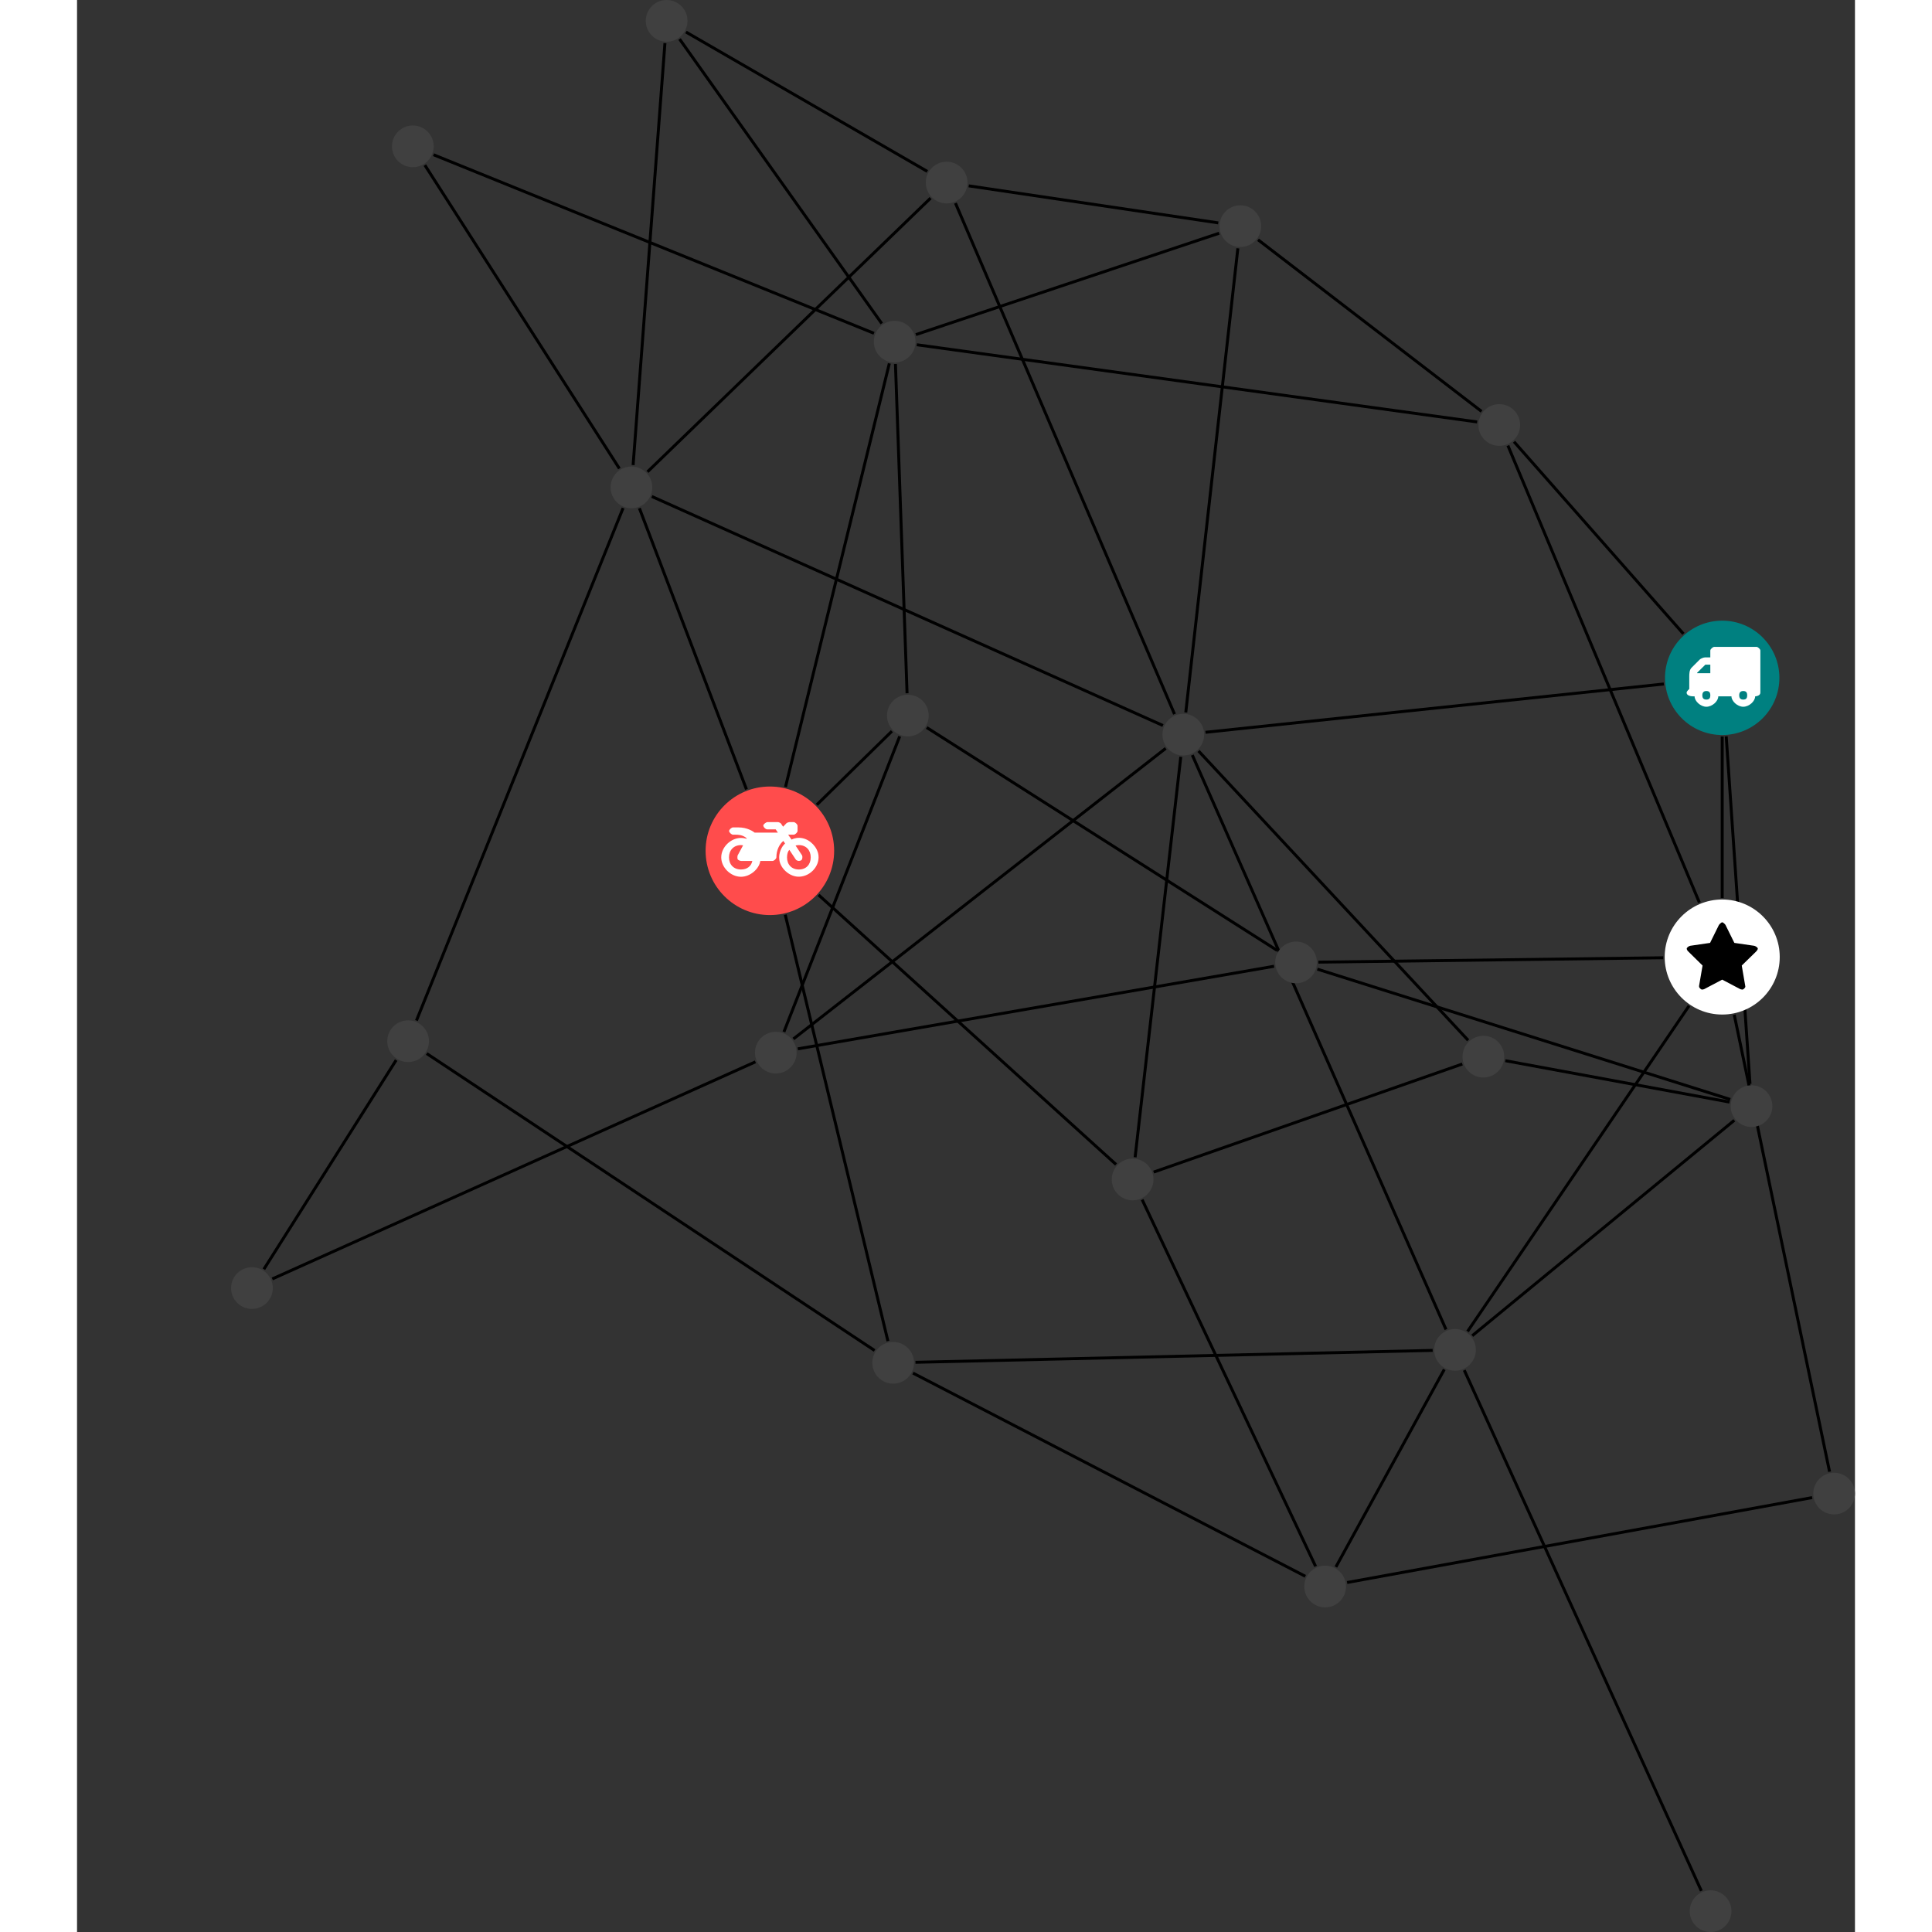 <?xml version="1.0" encoding="UTF-8"?>
<svg xmlns="http://www.w3.org/2000/svg" xmlns:xlink="http://www.w3.org/1999/xlink" width="261.135pt" height="261.135pt" viewBox="-20.823 0.000 240.312 261.135" version="1.1">
<rect x="-20.823" y="0.000" width="240.312" height="261.135" fill="#333333" stroke="none"/>
<defs>
<g>
<symbol overflow="visible" id="glyph0-0">
<path style="stroke:none;" d="M 1.422 -0.75 L 1.422 -7.922 L 3.562 -7.922 L 3.562 -0.891 L 1.422 -0.891 Z M 0.625 0 L 4.531 0 L 4.531 -8.812 L 0.438 -8.812 L 0.438 0 Z M 0.625 0 "/>
</symbol>
<symbol overflow="visible" id="glyph0-1">
<path style="stroke:none;" d="M 3.375 -0.844 C 3.375 -0.453 3.234 -0.266 2.844 -0.266 C 2.469 -0.266 2.297 -0.453 2.297 -0.844 C 2.297 -1.219 2.469 -1.422 2.844 -1.422 C 3.234 -1.422 3.375 -1.219 3.375 -0.844 Z M 1.594 -3.688 L 1.594 -3.859 C 1.594 -3.875 1.578 -3.875 1.594 -3.891 L 2.688 -4.969 C 2.703 -5 2.656 -4.984 2.688 -4.984 L 3.375 -4.984 L 3.375 -3.828 L 1.594 -3.828 Z M 8.359 -0.844 C 8.359 -0.453 8.219 -0.266 7.828 -0.266 C 7.453 -0.266 7.281 -0.453 7.281 -0.844 C 7.281 -1.219 7.453 -1.422 7.828 -1.422 C 8.219 -1.422 8.359 -1.219 8.359 -0.844 Z M 10.141 -6.891 C 10.141 -7.094 9.812 -7.391 9.609 -7.391 L 3.922 -7.391 C 3.719 -7.391 3.375 -7.094 3.375 -6.891 L 3.375 -5.969 L 2.672 -5.969 C 2.469 -5.969 2.078 -5.812 1.938 -5.672 L 0.844 -4.578 C 0.531 -4.266 0.531 -3.734 0.531 -3.328 L 0.531 -1.688 C 0.516 -1.688 0.172 -1.391 0.172 -1.203 C 0.172 -0.781 0.781 -0.703 1.062 -0.703 L 1.25 -0.703 C 1.25 -0.047 2.062 0.703 2.844 0.703 C 3.641 0.703 4.453 -0.047 4.453 -0.703 L 6.234 -0.703 C 6.234 -0.047 7.047 0.703 7.828 0.703 C 8.625 0.703 9.438 -0.047 9.438 -0.703 C 9.547 -0.703 10.141 -0.781 10.141 -1.203 Z M 10.141 -6.891 "/>
</symbol>
<symbol overflow="visible" id="glyph0-2">
<path style="stroke:none;" d="M 12.969 -2.906 C 12.844 -3.984 11.859 -5.016 10.781 -5.219 C 10.234 -5.328 9.703 -5.219 9.328 -5.031 L 8.875 -5.688 L 9.609 -5.688 C 9.812 -5.688 10.141 -5.984 10.141 -6.188 L 10.141 -6.891 C 10.141 -7.094 9.812 -7.391 9.609 -7.391 L 9.047 -7.391 C 8.969 -7.391 8.734 -7.312 8.656 -7.25 L 8.188 -6.766 L 7.891 -7.203 C 7.828 -7.281 7.594 -7.391 7.484 -7.391 L 6.078 -7.391 C 5.906 -7.391 5.547 -7.125 5.516 -6.953 C 5.484 -6.734 5.828 -6.406 6.047 -6.406 L 7.188 -6.406 L 7.484 -5.969 L 4.344 -5.969 C 4.141 -6.125 3.375 -6.672 2.141 -6.672 L 1.422 -6.672 C 1.219 -6.672 0.891 -6.375 0.891 -6.188 C 0.891 -5.984 1.219 -5.688 1.422 -5.688 L 1.781 -5.688 C 2.484 -5.688 2.906 -5.516 3.281 -5.188 L 3.25 -5.141 C 3.078 -5.188 2.797 -5.25 2.5 -5.25 C 1.109 -5.25 -0.172 -4 -0.172 -2.625 C -0.172 -1.25 1.109 0 2.5 0 C 3.75 0 4.953 -1.062 5.109 -2.141 L 6.766 -2.141 C 6.969 -2.141 7.281 -2.438 7.281 -2.625 C 7.281 -3.609 7.688 -4.391 8.219 -4.844 L 8.453 -4.5 C 7.969 -4.062 7.578 -3.203 7.672 -2.359 C 7.781 -1.172 8.969 -0.094 10.141 -0.016 C 11.703 0.094 13.156 -1.344 12.969 -2.906 Z M 2.5 -0.984 C 1.516 -0.984 0.875 -1.641 0.875 -2.625 C 0.875 -3.594 1.516 -4.281 2.5 -4.281 C 2.672 -4.281 2.844 -4.234 2.781 -4.25 L 2.047 -2.891 C 2 -2.781 2 -2.469 2.047 -2.359 C 2.125 -2.25 2.375 -2.141 2.5 -2.141 L 4.031 -2.141 C 3.891 -1.453 3.344 -0.984 2.5 -0.984 Z M 10.328 -0.984 C 9.344 -0.984 8.719 -1.641 8.719 -2.625 C 8.719 -3.109 8.859 -3.469 9.031 -3.641 L 9.906 -2.328 C 9.969 -2.219 10.203 -2.141 10.328 -2.141 C 10.391 -2.141 10.594 -2.188 10.641 -2.234 C 10.812 -2.344 10.844 -2.75 10.734 -2.922 L 9.875 -4.219 C 9.859 -4.219 10.094 -4.281 10.328 -4.281 C 11.297 -4.281 11.922 -3.594 11.922 -2.625 C 11.922 -1.641 11.297 -0.984 10.328 -0.984 Z M 10.328 -0.984 "/>
</symbol>
<symbol overflow="visible" id="glyph0-3">
<path style="stroke:none;" d="M 9.438 -5.078 C 9.438 -5.25 9.078 -5.453 8.938 -5.469 L 6.266 -5.859 L 5.078 -8.266 C 5.031 -8.375 4.75 -8.641 4.625 -8.641 C 4.5 -8.641 4.234 -8.375 4.172 -8.266 L 2.984 -5.859 L 0.312 -5.469 C 0.172 -5.453 -0.172 -5.25 -0.172 -5.078 C -0.172 -4.969 -0.062 -4.781 0.016 -4.719 L 1.969 -2.797 L 1.5 -0.062 C 1.5 -0.016 1.5 0.016 1.5 0.047 C 1.5 0.203 1.75 0.453 1.906 0.453 C 1.984 0.453 2.188 0.406 2.25 0.359 L 4.625 -0.891 L 7 0.359 C 7.062 0.406 7.266 0.453 7.344 0.453 C 7.5 0.453 7.75 0.203 7.75 0.047 C 7.75 0.016 7.75 -0.016 7.734 -0.062 L 7.266 -2.797 L 9.234 -4.719 C 9.297 -4.781 9.438 -4.969 9.438 -5.078 Z M 9.438 -5.078 "/>
</symbol>
</g>
<clipPath id="clip1">
  <path d="M 161 179 L 205 179 L 205 261.137 L 161 261.137 Z M 161 179 "/>
</clipPath>
<clipPath id="clip2">
  <path d="M 197 131 L 219.488 131 L 219.488 205 L 197 205 Z M 197 131 "/>
</clipPath>
<clipPath id="clip3">
  <path d="M 145 196 L 219.488 196 L 219.488 220 L 145 220 Z M 145 196 "/>
</clipPath>
<clipPath id="clip4">
  <path d="M 197 255 L 203 255 L 203 261.137 L 197 261.137 Z M 197 255 "/>
</clipPath>
<clipPath id="clip5">
  <path d="M 213 199 L 219.488 199 L 219.488 205 L 213 205 Z M 213 199 "/>
</clipPath>
</defs>
<g id="surface1">
<path style="fill:none;stroke-width:0.399;stroke-linecap:butt;stroke-linejoin:miter;stroke:rgb(0%,0%,0%);stroke-opacity:1;stroke-miterlimit:10;" d="M -0 -7.927 L -0 -29.759 " transform="matrix(1,0,0,-1,201.543,91.62)"/>
<path style="fill:none;stroke-width:0.399;stroke-linecap:butt;stroke-linejoin:miter;stroke:rgb(0%,0%,0%);stroke-opacity:1;stroke-miterlimit:10;" d="M 0.543 -7.911 L 3.758 -54.88 " transform="matrix(1,0,0,-1,201.543,91.62)"/>
<path style="fill:none;stroke-width:0.399;stroke-linecap:butt;stroke-linejoin:miter;stroke:rgb(0%,0%,0%);stroke-opacity:1;stroke-miterlimit:10;" d="M -5.242 5.948 L -28.137 31.913 " transform="matrix(1,0,0,-1,201.543,91.62)"/>
<path style="fill:none;stroke-width:0.399;stroke-linecap:butt;stroke-linejoin:miter;stroke:rgb(0%,0%,0%);stroke-opacity:1;stroke-miterlimit:10;" d="M -7.887 -0.829 L -69.84 -7.36 " transform="matrix(1,0,0,-1,201.543,91.62)"/>
<path style="fill:none;stroke-width:0.399;stroke-linecap:butt;stroke-linejoin:miter;stroke:rgb(0%,0%,0%);stroke-opacity:1;stroke-miterlimit:10;" d="M -81.926 -65.775 L -122.137 -29.341 " transform="matrix(1,0,0,-1,201.543,91.62)"/>
<path style="fill:none;stroke-width:0.399;stroke-linecap:butt;stroke-linejoin:miter;stroke:rgb(0%,0%,0%);stroke-opacity:1;stroke-miterlimit:10;" d="M -78.402 -70.528 L -54.957 -120.091 " transform="matrix(1,0,0,-1,201.543,91.62)"/>
<path style="fill:none;stroke-width:0.399;stroke-linecap:butt;stroke-linejoin:miter;stroke:rgb(0%,0%,0%);stroke-opacity:1;stroke-miterlimit:10;" d="M -79.352 -64.802 L -73.18 -10.677 " transform="matrix(1,0,0,-1,201.543,91.62)"/>
<path style="fill:none;stroke-width:0.399;stroke-linecap:butt;stroke-linejoin:miter;stroke:rgb(0%,0%,0%);stroke-opacity:1;stroke-miterlimit:10;" d="M -76.844 -66.802 L -35.129 -52.196 " transform="matrix(1,0,0,-1,201.543,91.62)"/>
<path style="fill:none;stroke-width:0.399;stroke-linecap:butt;stroke-linejoin:miter;stroke:rgb(0%,0%,0%);stroke-opacity:1;stroke-miterlimit:10;" d="M -146.356 22.929 L -131.883 -15.071 " transform="matrix(1,0,0,-1,201.543,91.62)"/>
<path style="fill:none;stroke-width:0.399;stroke-linecap:butt;stroke-linejoin:miter;stroke:rgb(0%,0%,0%);stroke-opacity:1;stroke-miterlimit:10;" d="M -145.262 27.847 L -106.996 64.843 " transform="matrix(1,0,0,-1,201.543,91.62)"/>
<path style="fill:none;stroke-width:0.399;stroke-linecap:butt;stroke-linejoin:miter;stroke:rgb(0%,0%,0%);stroke-opacity:1;stroke-miterlimit:10;" d="M -148.559 22.948 L -176.488 -46.318 " transform="matrix(1,0,0,-1,201.543,91.62)"/>
<path style="fill:none;stroke-width:0.399;stroke-linecap:butt;stroke-linejoin:miter;stroke:rgb(0%,0%,0%);stroke-opacity:1;stroke-miterlimit:10;" d="M -149.059 28.288 L -175.352 69.3 " transform="matrix(1,0,0,-1,201.543,91.62)"/>
<path style="fill:none;stroke-width:0.399;stroke-linecap:butt;stroke-linejoin:miter;stroke:rgb(0%,0%,0%);stroke-opacity:1;stroke-miterlimit:10;" d="M -147.203 28.757 L -142.902 85.792 " transform="matrix(1,0,0,-1,201.543,91.62)"/>
<path style="fill:none;stroke-width:0.399;stroke-linecap:butt;stroke-linejoin:miter;stroke:rgb(0%,0%,0%);stroke-opacity:1;stroke-miterlimit:10;" d="M -144.676 24.515 L -75.594 -6.442 " transform="matrix(1,0,0,-1,201.543,91.62)"/>
<path style="fill:none;stroke-width:0.399;stroke-linecap:butt;stroke-linejoin:miter;stroke:rgb(0%,0%,0%);stroke-opacity:1;stroke-miterlimit:10;" d="M -126.606 -14.743 L -112.57 42.503 " transform="matrix(1,0,0,-1,201.543,91.62)"/>
<path style="fill:none;stroke-width:0.399;stroke-linecap:butt;stroke-linejoin:miter;stroke:rgb(0%,0%,0%);stroke-opacity:1;stroke-miterlimit:10;" d="M -122.375 -17.157 L -112.227 -7.212 " transform="matrix(1,0,0,-1,201.543,91.62)"/>
<path style="fill:none;stroke-width:0.399;stroke-linecap:butt;stroke-linejoin:miter;stroke:rgb(0%,0%,0%);stroke-opacity:1;stroke-miterlimit:10;" d="M -126.641 -32.017 L -112.762 -89.65 " transform="matrix(1,0,0,-1,201.543,91.62)"/>
<path style="fill:none;stroke-width:0.399;stroke-linecap:butt;stroke-linejoin:miter;stroke:rgb(0%,0%,0%);stroke-opacity:1;stroke-miterlimit:10;" d="M -107.441 68.452 L -140.063 87.292 " transform="matrix(1,0,0,-1,201.543,91.62)"/>
<path style="fill:none;stroke-width:0.399;stroke-linecap:butt;stroke-linejoin:miter;stroke:rgb(0%,0%,0%);stroke-opacity:1;stroke-miterlimit:10;" d="M -101.844 66.499 L -68.113 61.495 " transform="matrix(1,0,0,-1,201.543,91.62)"/>
<path style="fill:none;stroke-width:0.399;stroke-linecap:butt;stroke-linejoin:miter;stroke:rgb(0%,0%,0%);stroke-opacity:1;stroke-miterlimit:10;" d="M -103.637 64.167 L -74.027 -4.903 " transform="matrix(1,0,0,-1,201.543,91.62)"/>
<g clip-path="url(#clip1)" clip-rule="nonzero">
<path style="fill:none;stroke-width:0.399;stroke-linecap:butt;stroke-linejoin:miter;stroke:rgb(0%,0%,0%);stroke-opacity:1;stroke-miterlimit:10;" d="M -2.82 -163.954 L -34.863 -93.579 " transform="matrix(1,0,0,-1,201.543,91.62)"/>
</g>
<path style="fill:none;stroke-width:0.399;stroke-linecap:butt;stroke-linejoin:miter;stroke:rgb(0%,0%,0%);stroke-opacity:1;stroke-miterlimit:10;" d="M -179.231 -51.665 L -197.113 -79.931 " transform="matrix(1,0,0,-1,201.543,91.62)"/>
<path style="fill:none;stroke-width:0.399;stroke-linecap:butt;stroke-linejoin:miter;stroke:rgb(0%,0%,0%);stroke-opacity:1;stroke-miterlimit:10;" d="M -175.102 -50.782 L -114.57 -90.915 " transform="matrix(1,0,0,-1,201.543,91.62)"/>
<path style="fill:none;stroke-width:0.399;stroke-linecap:butt;stroke-linejoin:miter;stroke:rgb(0%,0%,0%);stroke-opacity:1;stroke-miterlimit:10;" d="M -7.973 -37.833 L -54.582 -38.427 " transform="matrix(1,0,0,-1,201.543,91.62)"/>
<path style="fill:none;stroke-width:0.399;stroke-linecap:butt;stroke-linejoin:miter;stroke:rgb(0%,0%,0%);stroke-opacity:1;stroke-miterlimit:10;" d="M -4.484 -44.329 L -34.418 -88.341 " transform="matrix(1,0,0,-1,201.543,91.62)"/>
<path style="fill:none;stroke-width:0.399;stroke-linecap:butt;stroke-linejoin:miter;stroke:rgb(0%,0%,0%);stroke-opacity:1;stroke-miterlimit:10;" d="M -3.082 -30.376 L -28.965 31.393 " transform="matrix(1,0,0,-1,201.543,91.62)"/>
<g clip-path="url(#clip2)" clip-rule="nonzero">
<path style="fill:none;stroke-width:0.399;stroke-linecap:butt;stroke-linejoin:miter;stroke:rgb(0%,0%,0%);stroke-opacity:1;stroke-miterlimit:10;" d="M 1.629 -45.54 L 14.512 -107.302 " transform="matrix(1,0,0,-1,201.543,91.62)"/>
</g>
<path style="fill:none;stroke-width:0.399;stroke-linecap:butt;stroke-linejoin:miter;stroke:rgb(0%,0%,0%);stroke-opacity:1;stroke-miterlimit:10;" d="M -124.945 -50.146 L -60.57 -38.982 " transform="matrix(1,0,0,-1,201.543,91.62)"/>
<path style="fill:none;stroke-width:0.399;stroke-linecap:butt;stroke-linejoin:miter;stroke:rgb(0%,0%,0%);stroke-opacity:1;stroke-miterlimit:10;" d="M -126.82 -47.853 L -111.172 -7.907 " transform="matrix(1,0,0,-1,201.543,91.62)"/>
<path style="fill:none;stroke-width:0.399;stroke-linecap:butt;stroke-linejoin:miter;stroke:rgb(0%,0%,0%);stroke-opacity:1;stroke-miterlimit:10;" d="M -130.672 -51.9 L -195.973 -81.243 " transform="matrix(1,0,0,-1,201.543,91.62)"/>
<path style="fill:none;stroke-width:0.399;stroke-linecap:butt;stroke-linejoin:miter;stroke:rgb(0%,0%,0%);stroke-opacity:1;stroke-miterlimit:10;" d="M -125.539 -48.806 L -75.219 -9.532 " transform="matrix(1,0,0,-1,201.543,91.62)"/>
<path style="fill:none;stroke-width:0.399;stroke-linecap:butt;stroke-linejoin:miter;stroke:rgb(0%,0%,0%);stroke-opacity:1;stroke-miterlimit:10;" d="M -52.215 -120.177 L -37.566 -93.482 " transform="matrix(1,0,0,-1,201.543,91.62)"/>
<path style="fill:none;stroke-width:0.399;stroke-linecap:butt;stroke-linejoin:miter;stroke:rgb(0%,0%,0%);stroke-opacity:1;stroke-miterlimit:10;" d="M -56.348 -121.435 L -109.375 -93.97 " transform="matrix(1,0,0,-1,201.543,91.62)"/>
<g clip-path="url(#clip3)" clip-rule="nonzero">
<path style="fill:none;stroke-width:0.399;stroke-linecap:butt;stroke-linejoin:miter;stroke:rgb(0%,0%,0%);stroke-opacity:1;stroke-miterlimit:10;" d="M -50.699 -122.278 L 12.16 -110.798 " transform="matrix(1,0,0,-1,201.543,91.62)"/>
</g>
<path style="fill:none;stroke-width:0.399;stroke-linecap:butt;stroke-linejoin:miter;stroke:rgb(0%,0%,0%);stroke-opacity:1;stroke-miterlimit:10;" d="M -174.184 70.706 L -114.648 46.569 " transform="matrix(1,0,0,-1,201.543,91.62)"/>
<path style="fill:none;stroke-width:0.399;stroke-linecap:butt;stroke-linejoin:miter;stroke:rgb(0%,0%,0%);stroke-opacity:1;stroke-miterlimit:10;" d="M 1.086 -56.982 L -54.719 -39.372 " transform="matrix(1,0,0,-1,201.543,91.62)"/>
<path style="fill:none;stroke-width:0.399;stroke-linecap:butt;stroke-linejoin:miter;stroke:rgb(0%,0%,0%);stroke-opacity:1;stroke-miterlimit:10;" d="M 1.633 -59.806 L -33.785 -88.919 " transform="matrix(1,0,0,-1,201.543,91.62)"/>
<path style="fill:none;stroke-width:0.399;stroke-linecap:butt;stroke-linejoin:miter;stroke:rgb(0%,0%,0%);stroke-opacity:1;stroke-miterlimit:10;" d="M 0.996 -57.341 L -29.313 -51.747 " transform="matrix(1,0,0,-1,201.543,91.62)"/>
<path style="fill:none;stroke-width:0.399;stroke-linecap:butt;stroke-linejoin:miter;stroke:rgb(0%,0%,0%);stroke-opacity:1;stroke-miterlimit:10;" d="M -60.145 -36.845 L -107.523 -6.716 " transform="matrix(1,0,0,-1,201.543,91.62)"/>
<path style="fill:none;stroke-width:0.399;stroke-linecap:butt;stroke-linejoin:miter;stroke:rgb(0%,0%,0%);stroke-opacity:1;stroke-miterlimit:10;" d="M -140.926 86.343 L -113.598 47.893 " transform="matrix(1,0,0,-1,201.543,91.62)"/>
<path style="fill:none;stroke-width:0.399;stroke-linecap:butt;stroke-linejoin:miter;stroke:rgb(0%,0%,0%);stroke-opacity:1;stroke-miterlimit:10;" d="M -67.992 60.097 L -108.988 46.393 " transform="matrix(1,0,0,-1,201.543,91.62)"/>
<path style="fill:none;stroke-width:0.399;stroke-linecap:butt;stroke-linejoin:miter;stroke:rgb(0%,0%,0%);stroke-opacity:1;stroke-miterlimit:10;" d="M -62.738 59.214 L -32.527 36.015 " transform="matrix(1,0,0,-1,201.543,91.62)"/>
<path style="fill:none;stroke-width:0.399;stroke-linecap:butt;stroke-linejoin:miter;stroke:rgb(0%,0%,0%);stroke-opacity:1;stroke-miterlimit:10;" d="M -65.465 58.054 L -72.504 -4.677 " transform="matrix(1,0,0,-1,201.543,91.62)"/>
<path style="fill:none;stroke-width:0.399;stroke-linecap:butt;stroke-linejoin:miter;stroke:rgb(0%,0%,0%);stroke-opacity:1;stroke-miterlimit:10;" d="M -111.746 42.421 L -110.176 -2.083 " transform="matrix(1,0,0,-1,201.543,91.62)"/>
<path style="fill:none;stroke-width:0.399;stroke-linecap:butt;stroke-linejoin:miter;stroke:rgb(0%,0%,0%);stroke-opacity:1;stroke-miterlimit:10;" d="M -108.863 45.022 L -33.121 34.589 " transform="matrix(1,0,0,-1,201.543,91.62)"/>
<path style="fill:none;stroke-width:0.399;stroke-linecap:butt;stroke-linejoin:miter;stroke:rgb(0%,0%,0%);stroke-opacity:1;stroke-miterlimit:10;" d="M -39.133 -90.903 L -109.039 -92.513 " transform="matrix(1,0,0,-1,201.543,91.62)"/>
<path style="fill:none;stroke-width:0.399;stroke-linecap:butt;stroke-linejoin:miter;stroke:rgb(0%,0%,0%);stroke-opacity:1;stroke-miterlimit:10;" d="M -37.332 -88.075 L -71.621 -10.439 " transform="matrix(1,0,0,-1,201.543,91.62)"/>
<path style="fill:none;stroke-width:0.399;stroke-linecap:butt;stroke-linejoin:miter;stroke:rgb(0%,0%,0%);stroke-opacity:1;stroke-miterlimit:10;" d="M -70.781 -9.884 L -34.34 -48.989 " transform="matrix(1,0,0,-1,201.543,91.62)"/>
<path style=" stroke:none;fill-rule:nonzero;fill:rgb(0%,50%,50%);fill-opacity:1;" d="M 209.273 91.621 C 209.273 87.352 205.812 83.891 201.543 83.891 C 197.273 83.891 193.812 87.352 193.812 91.621 C 193.812 95.887 197.273 99.348 201.543 99.348 C 205.812 99.348 209.273 95.887 209.273 91.621 Z M 209.273 91.621 "/>
<g style="fill:rgb(100%,100%,100%);fill-opacity:1;">
  <use xlink:href="#glyph0-1" x="196.561" y="94.823"/>
</g>
<path style=" stroke:none;fill-rule:nonzero;fill:rgb(25%,25%,25%);fill-opacity:1;" d="M 124.672 159.418 C 124.672 157.863 123.41 156.602 121.852 156.602 C 120.297 156.602 119.035 157.863 119.035 159.418 C 119.035 160.977 120.297 162.238 121.852 162.238 C 123.41 162.238 124.672 160.977 124.672 159.418 Z M 124.672 159.418 "/>
<path style=" stroke:none;fill-rule:nonzero;fill:rgb(25%,25%,25%);fill-opacity:1;" d="M 56.93 65.871 C 56.93 64.316 55.668 63.055 54.113 63.055 C 52.555 63.055 51.297 64.316 51.297 65.871 C 51.297 67.426 52.555 68.688 54.113 68.688 C 55.668 68.688 56.93 67.426 56.93 65.871 Z M 56.93 65.871 "/>
<path style=" stroke:none;fill-rule:nonzero;fill:rgb(100%,29.999%,29.999%);fill-opacity:1;" d="M 81.512 114.996 C 81.512 110.199 77.621 106.309 72.824 106.309 C 68.027 106.309 64.137 110.199 64.137 114.996 C 64.137 119.793 68.027 123.684 72.824 123.684 C 77.621 123.684 81.512 119.793 81.512 114.996 Z M 81.512 114.996 "/>
<g style="fill:rgb(100%,100%,100%);fill-opacity:1;">
  <use xlink:href="#glyph0-2" x="66.423" y="118.507"/>
</g>
<path style=" stroke:none;fill-rule:nonzero;fill:rgb(25%,25%,25%);fill-opacity:1;" d="M 99.535 24.68 C 99.535 23.121 98.273 21.859 96.715 21.859 C 95.16 21.859 93.898 23.121 93.898 24.68 C 93.898 26.234 95.16 27.496 96.715 27.496 C 98.273 27.496 99.535 26.234 99.535 24.68 Z M 99.535 24.68 "/>
<g clip-path="url(#clip4)" clip-rule="nonzero">
<path style=" stroke:none;fill-rule:nonzero;fill:rgb(25%,25%,25%);fill-opacity:1;" d="M 202.793 258.316 C 202.793 256.762 201.531 255.5 199.973 255.5 C 198.418 255.5 197.156 256.762 197.156 258.316 C 197.156 259.875 198.418 261.137 199.973 261.137 C 201.531 261.137 202.793 259.875 202.793 258.316 Z M 202.793 258.316 "/>
</g>
<path style=" stroke:none;fill-rule:nonzero;fill:rgb(25%,25%,25%);fill-opacity:1;" d="M 26.746 140.734 C 26.746 139.176 25.484 137.914 23.93 137.914 C 22.371 137.914 21.109 139.176 21.109 140.734 C 21.109 142.289 22.371 143.551 23.93 143.551 C 25.484 143.551 26.746 142.289 26.746 140.734 Z M 26.746 140.734 "/>
<path style=" stroke:none;fill-rule:nonzero;fill:rgb(100%,100%,100%);fill-opacity:1;" d="M 209.32 129.352 C 209.32 125.059 205.836 121.578 201.543 121.578 C 197.25 121.578 193.77 125.059 193.77 129.352 C 193.77 133.648 197.25 137.129 201.543 137.129 C 205.836 137.129 209.32 133.648 209.32 129.352 Z M 209.32 129.352 "/>
<g style="fill:rgb(0%,0%,0%);fill-opacity:1;">
  <use xlink:href="#glyph0-3" x="196.92" y="133.303"/>
</g>
<path style=" stroke:none;fill-rule:nonzero;fill:rgb(25%,25%,25%);fill-opacity:1;" d="M 76.441 142.281 C 76.441 140.723 75.18 139.461 73.625 139.461 C 72.07 139.461 70.809 140.723 70.809 142.281 C 70.809 143.836 72.07 145.098 73.625 145.098 C 75.18 145.098 76.441 143.836 76.441 142.281 Z M 76.441 142.281 "/>
<path style=" stroke:none;fill-rule:nonzero;fill:rgb(25%,25%,25%);fill-opacity:1;" d="M 150.695 214.438 C 150.695 212.883 149.434 211.621 147.875 211.621 C 146.32 211.621 145.059 212.883 145.059 214.438 C 145.059 215.996 146.32 217.258 147.875 217.258 C 149.434 217.258 150.695 215.996 150.695 214.438 Z M 150.695 214.438 "/>
<path style=" stroke:none;fill-rule:nonzero;fill:rgb(25%,25%,25%);fill-opacity:1;" d="M 27.383 19.777 C 27.383 18.223 26.121 16.961 24.566 16.961 C 23.008 16.961 21.746 18.223 21.746 19.777 C 21.746 21.336 23.008 22.598 24.566 22.598 C 26.121 22.598 27.383 21.336 27.383 19.777 Z M 27.383 19.777 "/>
<path style=" stroke:none;fill-rule:nonzero;fill:rgb(25%,25%,25%);fill-opacity:1;" d="M 208.324 149.508 C 208.324 147.953 207.062 146.691 205.508 146.691 C 203.949 146.691 202.688 147.953 202.688 149.508 C 202.688 151.062 203.949 152.324 205.508 152.324 C 207.062 152.324 208.324 151.062 208.324 149.508 Z M 208.324 149.508 "/>
<path style=" stroke:none;fill-rule:nonzero;fill:rgb(25%,25%,25%);fill-opacity:1;" d="M 146.766 130.086 C 146.766 128.527 145.504 127.266 143.945 127.266 C 142.391 127.266 141.129 128.527 141.129 130.086 C 141.129 131.641 142.391 132.902 143.945 132.902 C 145.504 132.902 146.766 131.641 146.766 130.086 Z M 146.766 130.086 "/>
<path style=" stroke:none;fill-rule:nonzero;fill:rgb(25%,25%,25%);fill-opacity:1;" d="M 61.688 2.816 C 61.688 1.262 60.426 0 58.871 0 C 57.312 0 56.051 1.262 56.051 2.816 C 56.051 4.375 57.312 5.637 58.871 5.637 C 60.426 5.637 61.688 4.375 61.688 2.816 Z M 61.688 2.816 "/>
<path style=" stroke:none;fill-rule:nonzero;fill:rgb(25%,25%,25%);fill-opacity:1;" d="M 139.23 30.57 C 139.23 29.012 137.969 27.75 136.414 27.75 C 134.859 27.75 133.598 29.012 133.598 30.57 C 133.598 32.125 134.859 33.387 136.414 33.387 C 137.969 33.387 139.23 32.125 139.23 30.57 Z M 139.23 30.57 "/>
<path style=" stroke:none;fill-rule:nonzero;fill:rgb(25%,25%,25%);fill-opacity:1;" d="M 92.512 46.184 C 92.512 44.629 91.25 43.367 89.691 43.367 C 88.137 43.367 86.875 44.629 86.875 46.184 C 86.875 47.742 88.137 49.004 89.691 49.004 C 91.25 49.004 92.512 47.742 92.512 46.184 Z M 92.512 46.184 "/>
<path style=" stroke:none;fill-rule:nonzero;fill:rgb(25%,25%,25%);fill-opacity:1;" d="M 94.293 96.719 C 94.293 95.16 93.031 93.898 91.473 93.898 C 89.918 93.898 88.656 95.16 88.656 96.719 C 88.656 98.273 89.918 99.535 91.473 99.535 C 93.031 99.535 94.293 98.273 94.293 96.719 Z M 94.293 96.719 "/>
<path style=" stroke:none;fill-rule:nonzero;fill:rgb(25%,25%,25%);fill-opacity:1;" d="M 5.637 174.102 C 5.637 172.543 4.375 171.281 2.816 171.281 C 1.262 171.281 0 172.543 0 174.102 C 0 175.656 1.262 176.918 2.816 176.918 C 4.375 176.918 5.637 175.656 5.637 174.102 Z M 5.637 174.102 "/>
<path style=" stroke:none;fill-rule:nonzero;fill:rgb(25%,25%,25%);fill-opacity:1;" d="M 168.246 182.453 C 168.246 180.898 166.984 179.637 165.43 179.637 C 163.871 179.637 162.609 180.898 162.609 182.453 C 162.609 184.008 163.871 185.27 165.43 185.27 C 166.984 185.27 168.246 184.008 168.246 182.453 Z M 168.246 182.453 "/>
<path style=" stroke:none;fill-rule:nonzero;fill:rgb(25%,25%,25%);fill-opacity:1;" d="M 92.309 184.199 C 92.309 182.645 91.047 181.383 89.488 181.383 C 87.934 181.383 86.672 182.645 86.672 184.199 C 86.672 185.758 87.934 187.02 89.488 187.02 C 91.047 187.02 92.309 185.758 92.309 184.199 Z M 92.309 184.199 "/>
<path style=" stroke:none;fill-rule:nonzero;fill:rgb(25%,25%,25%);fill-opacity:1;" d="M 174.23 57.441 C 174.23 55.887 172.969 54.625 171.41 54.625 C 169.855 54.625 168.594 55.887 168.594 57.441 C 168.594 59 169.855 60.262 171.41 60.262 C 172.969 60.262 174.23 59 174.23 57.441 Z M 174.23 57.441 "/>
<path style=" stroke:none;fill-rule:nonzero;fill:rgb(25%,25%,25%);fill-opacity:1;" d="M 131.523 99.297 C 131.523 97.742 130.262 96.48 128.703 96.48 C 127.148 96.48 125.887 97.742 125.887 99.297 C 125.887 100.852 127.148 102.113 128.703 102.113 C 130.262 102.113 131.523 100.852 131.523 99.297 Z M 131.523 99.297 "/>
<g clip-path="url(#clip5)" clip-rule="nonzero">
<path style=" stroke:none;fill-rule:nonzero;fill:rgb(25%,25%,25%);fill-opacity:1;" d="M 219.488 201.875 C 219.488 200.32 218.227 199.059 216.672 199.059 C 215.113 199.059 213.852 200.32 213.852 201.875 C 213.852 203.434 215.113 204.695 216.672 204.695 C 218.227 204.695 219.488 203.434 219.488 201.875 Z M 219.488 201.875 "/>
</g>
<path style=" stroke:none;fill-rule:nonzero;fill:rgb(25%,25%,25%);fill-opacity:1;" d="M 172.078 142.816 C 172.078 141.262 170.82 140 169.262 140 C 167.707 140 166.445 141.262 166.445 142.816 C 166.445 144.375 167.707 145.637 169.262 145.637 C 170.82 145.637 172.078 144.375 172.078 142.816 Z M 172.078 142.816 "/>
</g>
</svg>
